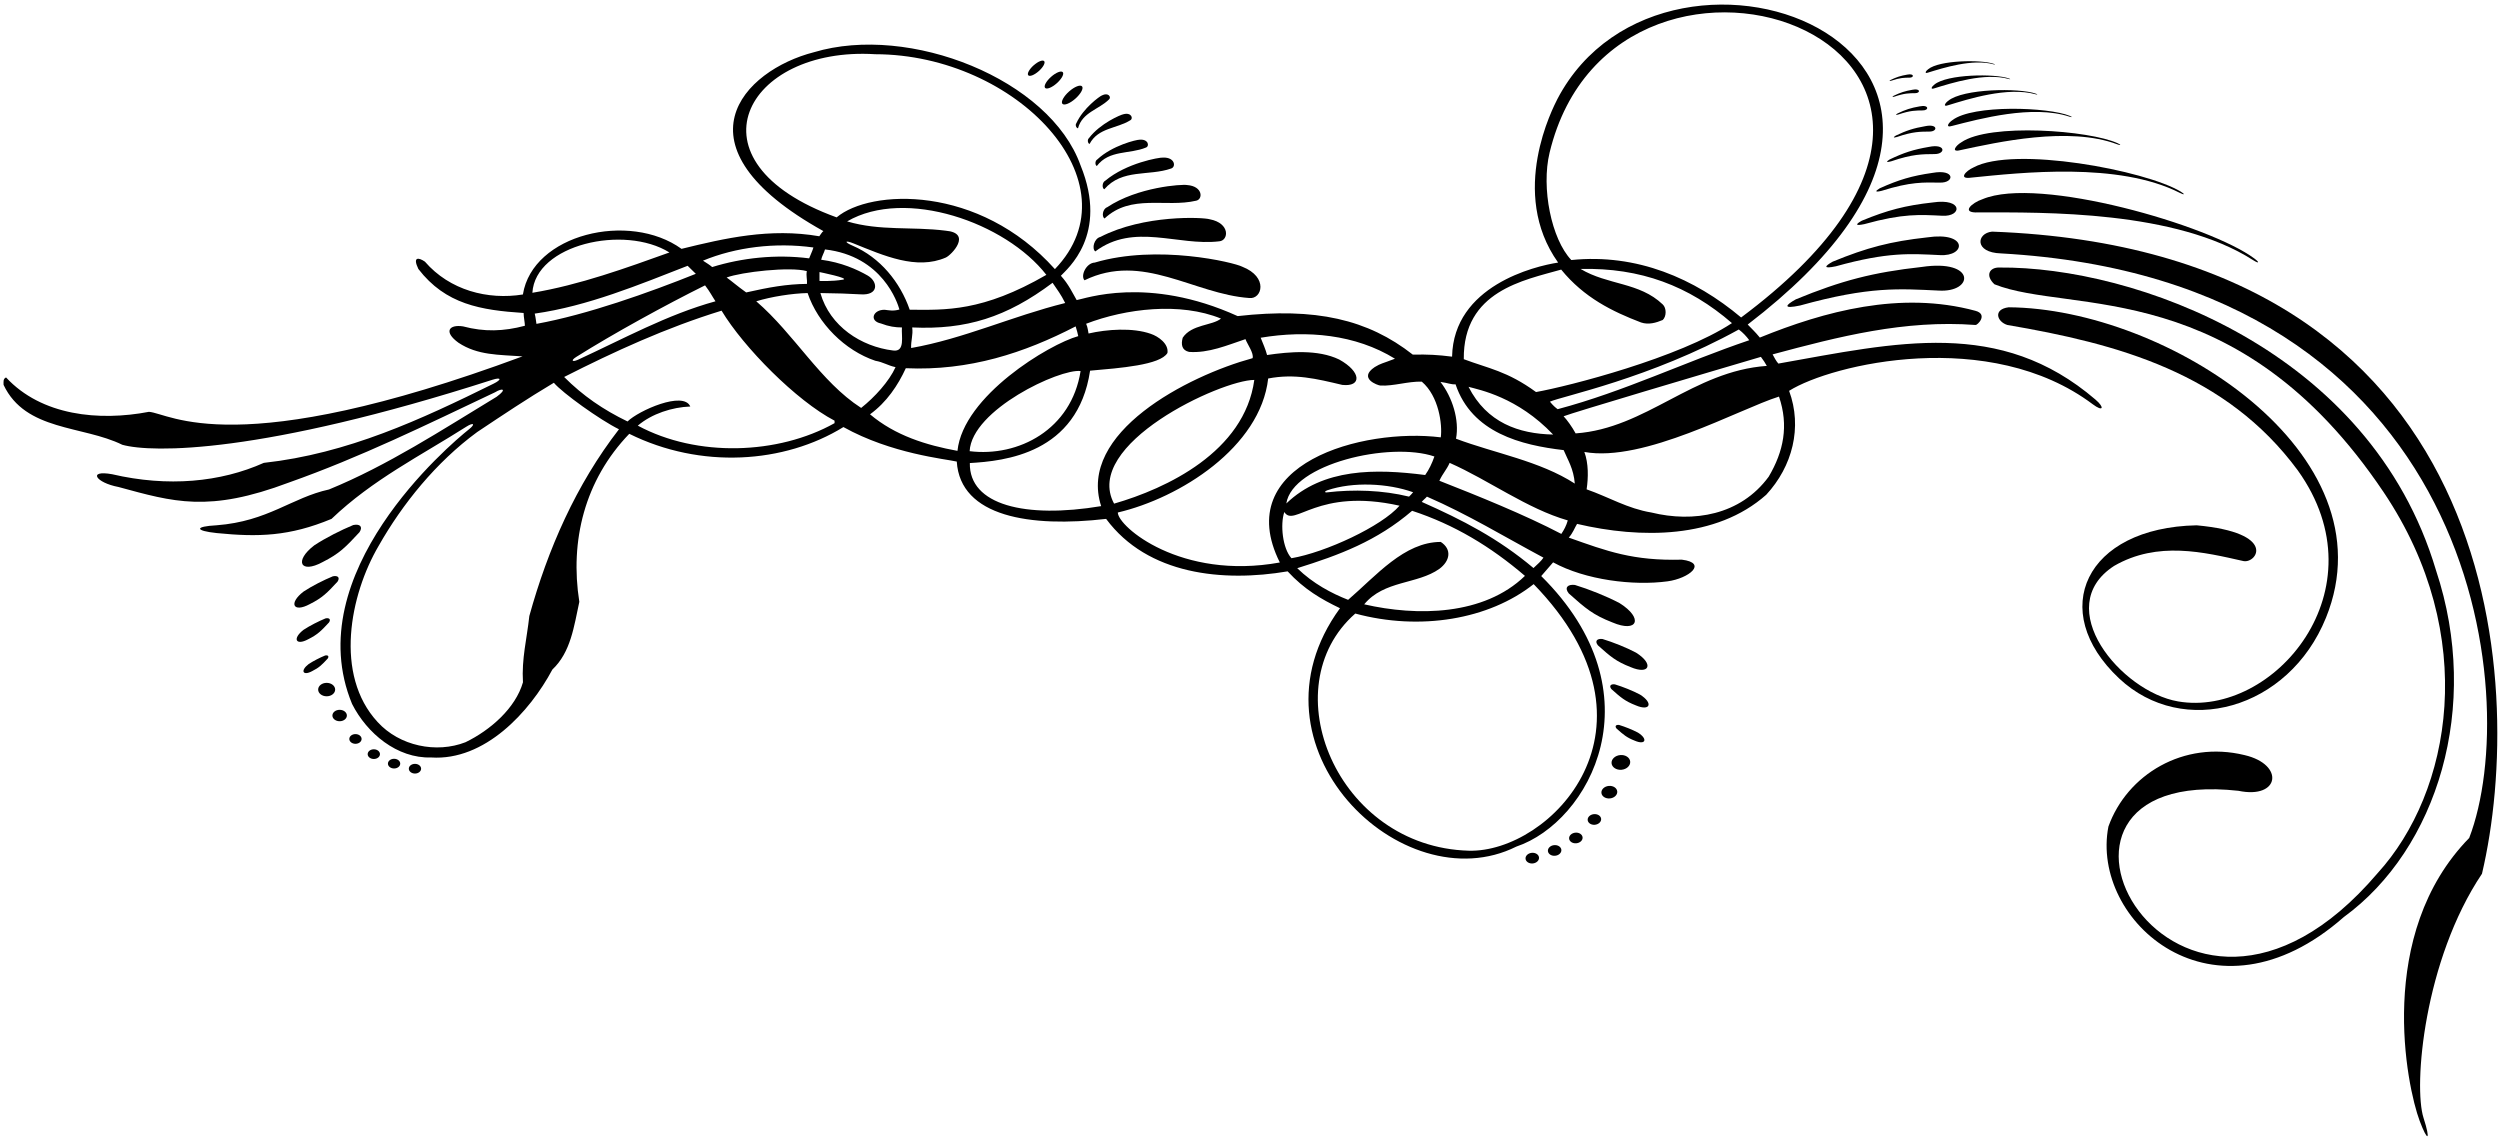 <?xml version="1.0" encoding="UTF-8"?>
<svg xmlns="http://www.w3.org/2000/svg" xmlns:xlink="http://www.w3.org/1999/xlink" width="543pt" height="247pt" viewBox="0 0 543 247" version="1.1">
<g id="surface1">
<path style=" stroke:none;fill-rule:nonzero;fill:rgb(0%,0%,0%);fill-opacity:1;" d="M 454.555 87.812 C 456.801 89.5 457.199 88.559 455.129 86.785 C 434.359 68.992 412.035 74.391 386.258 78.969 C 385.746 78.395 385.359 77.605 385.008 76.973 C 399.332 73.125 413.652 69.43 429.055 70.582 C 429.438 70.738 431.914 68.273 429.055 67.504 C 412.805 63.113 396.254 67.621 382.238 73.32 C 381.148 71.992 380.605 71.551 379.602 70.492 C 455.953 11.973 362.031 -23.805 338.277 21.488 C 337.391 23.273 327.602 41.82 338.426 57.031 C 333.301 57.812 315.707 62.094 315.391 77.465 C 312.164 77.066 310.273 76.965 306.855 77.02 C 297.094 69.363 285.746 66.742 268.816 68.656 C 249.195 59.75 235.465 64.969 233.852 65.176 C 232.984 63.699 232.137 61.781 230.422 59.895 C 231.734 58.461 240.863 51.035 234.703 35.934 C 228.035 17.195 197.504 5.117 176.781 11.344 C 161.531 15.246 145.457 31.621 178.84 50.195 C 178.508 50.418 178.211 51.023 177.949 51.316 C 167.246 49.469 157.422 51.742 148.027 54.051 C 136.676 45.859 115.66 50.871 113.574 63.961 C 105.949 65.191 97.68 63.062 92.289 56.828 C 90.824 55.824 89.605 55.801 90.867 58.418 C 96.797 66.117 104.414 67.363 113.73 67.98 C 113.73 68.828 114.008 70.137 114.008 70.754 C 109.387 71.984 105.191 72.121 100.57 70.891 C 97.539 70.422 96.27 72.051 99.586 74.445 C 103.734 77.195 108.305 77.035 113.492 77.406 C 50.945 100.578 36.891 89.754 32.348 89.449 C 21.492 91.527 9.02 90.297 1.316 81.98 C 0.625 82.285 0.777 82.98 0.777 83.598 C 5.551 93.684 17.949 92.375 26.574 96.609 C 33.035 98.395 56.648 98.648 106.957 82.484 C 108.844 81.879 109.051 82.422 107.203 83.336 C 91.465 91.109 75.488 98.535 57.297 100.535 C 47.902 104.742 36.453 105.828 24.34 103 C 18.945 102.031 20.797 104.836 25.727 105.773 C 37.707 109.027 45.285 111.383 62.746 104.809 C 78.34 99.297 92.652 92.246 107.516 85.207 C 109.121 84.223 110.23 84.453 107.867 86.18 C 95.945 93.41 84.207 101.09 71.465 106.312 C 63.379 108.082 58.238 113.234 47.055 114.09 C 42.16 114.352 42.352 115.285 47.055 115.781 C 56.082 116.68 62.852 116.512 72.004 112.703 C 80.953 104.152 91.41 98.961 101.316 92.66 C 102.828 91.699 103.344 92.07 101.859 93.246 C 97.453 96.75 64.773 124.566 76.469 152.895 C 79.703 159.285 86.25 164.754 93.641 164.523 C 105.27 165.293 115.047 154.668 119.977 145.426 C 123.98 141.652 124.672 136.031 125.828 130.719 C 123.746 117.477 126.973 104.312 136.676 94.223 C 152.203 101.914 170.332 100.691 183.191 92.758 C 193.59 98.57 205.434 99.695 207.809 100.254 C 208.574 112.277 223.844 114.609 240.25 112.703 C 249.258 124.867 265.66 126.484 279.672 124.098 C 283.293 128.023 286.965 130.148 291.047 132.105 C 269.168 162.094 304.574 196.266 329.352 183.879 C 345.219 178.535 360.523 150.66 334.754 125.121 C 335.277 124.527 335.602 124.133 337.336 122.141 C 344.344 125.988 354.773 127.27 362.191 126.266 C 366.852 125.633 370.996 122.266 365.297 121.559 C 354.695 121.836 349.086 119.734 340.738 116.766 C 341.648 115.758 342.02 114.617 342.539 113.789 C 356.32 117.023 372.766 117.09 383.621 107.465 C 389.32 101.305 391.52 92.82 388.594 84.887 C 397.891 79.055 432.141 70.98 454.555 87.812 Z M 379.938 73.895 C 365.844 78.668 352.801 85.027 338.324 88.875 C 337.805 88.5 337.332 88.082 336.641 87.246 C 339.105 86.094 358.434 82.199 377.668 71.566 C 378.59 72.262 379.32 73.047 379.938 73.895 Z M 337.336 94.383 C 329.867 94.23 322.93 91.812 318.965 84.02 C 321.324 84.668 329.598 86.242 337.336 94.383 Z M 336.57 33.16 C 350.996 -26.758 456.5 10.5 378.172 68.957 C 368.086 60.488 355.535 55.02 341.289 56.48 C 336.965 51.93 334.723 40.832 336.57 33.16 Z M 339.09 58.555 C 344.055 64.652 350.203 67.656 356.441 70.043 C 358.059 70.582 359.676 70.121 361.141 69.504 C 361.984 68.734 361.984 66.887 361.141 66.117 C 356.059 61.266 349.234 61.961 343.305 58.418 C 356.316 58.109 366.863 62.098 376.18 70.18 C 364.707 77.727 340.801 83.867 333.625 85.152 C 327.367 80.586 323.246 80.02 317.934 78.016 C 317.777 63.188 330.996 60.867 339.09 58.555 Z M 231.359 65.816 C 219.887 68.664 209.297 73.586 197.898 75.59 C 197.82 74.047 198.359 72.738 198.129 71.121 C 209.836 71.66 218.621 68.922 228.621 61.422 C 229.711 63.062 230.379 63.832 231.359 65.816 Z M 205.367 50.102 C 198.055 49.176 191.168 50.215 183.996 48.086 C 196.664 40.719 218.422 48.324 227.27 59.699 C 213.371 67.742 205.352 67.328 197.59 67.27 C 195.512 61.266 191.148 55.922 185.219 53.379 C 183.285 52.562 183.504 52.105 185.402 52.875 C 191.938 55.516 199.062 58.711 205.43 55.938 C 206.645 55.406 211.266 50.598 205.367 50.102 Z M 190.094 11.777 C 220.836 11.816 247.148 39.734 229.125 58.453 C 212.621 40.035 189.035 41.035 181.719 47.215 C 148.254 35.102 161.934 10.012 190.094 11.777 Z M 179.188 54.176 C 191.719 55.621 194.949 65.793 195.359 67.227 C 193.988 67.617 193.129 67.398 192.164 67.285 C 189.637 67.219 188.688 69.711 191.352 70.262 C 193.062 70.926 194.477 71.121 195.898 71.121 C 195.742 72.969 196.668 76.512 193.973 76.129 C 187.043 75.281 180.266 70.891 178.188 63.652 C 181.438 63.68 184.715 63.801 186.859 63.93 C 190.895 64.234 190.762 61.223 188.5 59.871 C 186.148 58.523 182.734 56.988 178.359 56.414 C 178.531 55.629 178.973 54.938 179.188 54.176 Z M 177.992 59.094 C 177.992 59.094 184.734 60.453 183.082 60.742 C 180.742 61.156 177.992 61.02 177.992 61.02 Z M 176.676 53.754 C 176.328 54.852 176.176 54.977 175.746 56.113 C 168.512 55.191 161.152 56.004 154.684 58.004 C 154.066 57.465 153.641 57.25 152.688 56.617 C 159.773 53.691 168.359 52.602 176.676 53.754 Z M 175.277 61.66 C 170.812 61.703 166.949 62.418 162.07 63.516 C 160.016 62.043 159.094 61.191 157.824 60.273 C 161.059 59.074 171.594 57.875 175.242 58.887 C 175.047 59.934 175.355 60.734 175.277 61.66 Z M 155.402 65.441 C 144.977 68.309 135.348 73.621 125.504 78.152 C 124.227 78.715 123.965 78.277 125.152 77.531 C 133.246 72.438 144.609 66.211 153.137 61.98 C 154.262 63.457 154.637 64.293 155.402 65.441 Z M 149.355 57.73 C 150.102 58.445 150.844 59.219 151.133 59.473 C 140.969 63.555 127.527 68.34 116.516 70.344 C 116.414 69.789 116.371 69.043 116.141 68.117 C 127.613 66.504 138.883 61.812 149.355 57.73 Z M 145.402 54.836 C 136.164 58.145 125.875 61.902 115.633 63.594 C 116.277 53.07 135.609 48.754 145.402 54.836 Z M 114.969 133.801 C 114.438 138.758 113.277 143.039 113.586 148.199 C 111.969 153.82 106.5 158.594 101.109 161.211 C 94.797 163.676 86.789 162.059 82.016 156.824 C 72.543 146.582 76.008 129.18 82.246 118.555 C 87.402 109.469 94.719 100.383 103.652 93.836 C 109.426 89.988 114.367 86.68 120.297 83.137 C 122.113 85.312 130.32 91.211 134.441 93.238 C 125.125 105.254 118.973 119.324 114.969 133.801 Z M 181.266 91.91 C 169.023 98.766 151.402 99.383 138.531 92.449 C 141.613 89.832 146 88.445 149.93 88.293 C 148.465 84.828 138.66 89.203 136.301 91.543 C 131.035 89 126.586 85.949 122.531 81.879 C 133.465 76.332 144.711 71.176 156.723 67.477 C 161.527 75.449 172.941 87.023 181.266 91.371 C 181.266 91.605 181.266 91.758 181.266 91.91 Z M 164.258 65.441 C 167.492 64.438 172.105 63.719 175.414 63.652 C 177.648 70.273 183.5 76.129 190.121 78.359 C 191.895 78.668 192.738 79.359 194.512 79.746 C 193.125 82.824 189.969 86.289 187.043 88.602 C 178.188 82.902 172.574 72.602 164.258 65.441 Z M 188.969 89.988 C 192.586 87.367 195.051 83.672 196.742 79.977 C 210.527 80.594 222.461 76.664 233.629 70.891 C 233.918 71.785 234.062 72.387 234.195 73.008 C 227.914 74.746 209.191 85.992 207.961 97.926 C 201.184 96.695 194.434 94.605 188.969 89.988 Z M 234.703 80.594 C 232.719 93.285 221.234 99.309 210.605 97.996 C 211.066 88.984 230.211 80.031 234.703 80.594 Z M 239.172 109.93 C 222.719 112.68 210.473 109.703 210.648 100.574 C 218.129 100.141 234.066 98.57 236.766 80.512 C 243.254 79.945 252.031 79.285 253.57 76.664 C 253.879 74.664 251.566 73.047 249.949 72.508 C 246.023 71.121 240.438 71.516 236.434 72.438 C 236.297 71.875 236.293 71.176 235.906 70.32 C 244.531 67.008 256.344 65.578 265.195 69.195 C 263.348 70.738 258.805 70.43 256.883 73.355 C 256.469 74.863 256.715 76.094 258.266 76.434 C 262.504 76.742 266.582 74.973 270.512 73.66 C 270.895 74.711 272.391 76.742 272.062 77.797 C 257.906 81.656 234.004 94.004 239.172 109.93 Z M 241.977 109.391 C 235.059 96.52 265.254 82.52 272.434 82.52 C 270.305 98.141 253.34 106.121 241.977 109.391 Z M 242.789 111.316 C 256.266 108.16 273.754 97.148 275.449 82.211 C 281.234 81.098 285.988 82.285 291.531 83.598 C 295.801 84.074 295.73 80.766 290.871 78.086 C 286.25 75.855 280.09 76.387 275.207 77.109 C 274.926 75.988 274.281 74.512 273.82 73.355 C 283.906 71.66 294.41 72.629 302.984 77.914 C 300.078 79.035 300.004 78.879 298.59 79.73 C 294.906 82.195 299.277 83.711 299.816 83.742 C 302.676 83.898 305.781 82.812 308.809 82.891 C 312.535 86.059 313.305 92.234 312.938 94.992 C 296.043 92.883 267.219 100.648 277.98 122.172 C 256.473 126.082 242.789 114.348 242.789 111.316 Z M 279.387 109.355 C 280.73 100.754 301.887 95.859 311.551 99.148 C 311.055 100.59 310.379 102.016 309.551 103.172 C 298.77 101.785 287.395 101.656 279.387 109.355 Z M 306.926 106.914 C 306.773 107.148 306.273 107.637 306.043 107.867 C 300.332 106.457 294.008 106.262 288.195 106.945 C 287.66 107.008 287.699 106.691 288.281 106.492 C 293.887 104.598 301.422 104.957 306.926 106.914 Z M 280.504 121.246 C 278.566 119.113 278.035 113.91 278.953 111.211 C 281.129 114.691 286.039 105.832 303.98 109.836 C 300.129 114.301 287.879 119.992 280.504 121.246 Z M 281.758 123.41 C 290.914 120.555 299.078 117.504 306.711 110.945 C 315.871 113.949 323.75 118.691 331.219 125.082 C 322.289 133.723 307.793 133.898 296.305 131.258 C 300.617 126.023 307.855 126.945 312.629 123.559 C 314.949 121.832 315.402 119.324 312.938 117.707 C 305.008 117.707 298.895 125.051 292.812 130.285 C 289.227 128.879 285.191 126.758 281.758 123.41 Z M 319.02 184.773 C 290.34 183.98 276.148 149.242 294.367 133.262 C 308.406 137.066 323.41 134.57 333.109 126.871 C 363.473 158.145 336.551 185.258 319.02 184.773 Z M 333.074 123.379 C 325.375 116.91 317.66 112.941 308.805 109.016 C 309.078 108.621 309.617 108.254 309.926 107.867 C 318.934 111.793 326.461 116.422 335.238 121.121 C 334.852 121.758 333.832 122.684 333.074 123.379 Z M 339.121 115.965 C 331.191 111.809 320.867 107.652 312.629 104.418 C 313.418 102.734 314.164 102.102 314.863 100.535 C 323.41 104.309 331.668 110.492 340.523 113.035 C 340.203 114.18 339.699 115.102 339.121 115.965 Z M 316.246 95.289 C 317.02 91.211 315.445 86.281 312.867 82.953 C 314.516 83.172 315.145 83.547 316.145 83.469 C 319.688 94.02 330.391 96.688 339.629 97.766 C 340.527 99.93 341.777 101.746 342.047 105.035 C 334.422 100.109 324.641 98.449 316.246 95.289 Z M 342.227 94.133 C 341.434 92.684 340.387 91.238 339.613 90.414 C 341.367 89.688 370.688 80.977 382.469 77.512 C 383.012 78.223 383.434 78.895 383.75 79.473 C 367.676 80.609 357.551 93.055 342.227 94.133 Z M 384.16 103.539 C 378.004 111.934 367.762 113.551 358.676 111.316 C 353.516 110.469 349.465 107.98 344.613 106.285 C 344.996 103.746 345.043 100.629 344.121 98.164 C 357.016 100.512 377.77 88.832 386.395 86.137 C 388.551 92.449 387.395 98.07 384.16 103.539 "/>
<path style=" stroke:none;fill-rule:nonzero;fill:rgb(0%,0%,0%);fill-opacity:1;" d="M 70.047 122.094 C 73.742 120.242 75.086 118.82 78.086 115.586 C 78.887 114.363 78.129 113.738 76.723 114.039 C 74.047 115.145 70.73 116.824 68.27 118.441 C 63.809 121.855 65.262 124.688 70.047 122.094 "/>
<path style=" stroke:none;fill-rule:nonzero;fill:rgb(0%,0%,0%);fill-opacity:1;" d="M 237.785 57.031 C 235.938 57.105 234.629 59.879 235.551 60.879 C 248.18 54.723 259.27 63.883 271.355 64.73 C 274.098 65.043 275.559 60.184 269.828 57.934 C 268.039 56.992 251.367 53 237.785 57.031 "/>
<path style=" stroke:none;fill-rule:nonzero;fill:rgb(0%,0%,0%);fill-opacity:1;" d="M 390.98 66.355 C 406.113 62.152 412.582 62.719 421.059 63.113 C 428.75 63.598 429.277 56.227 417.426 57.98 C 406.785 59.16 399.984 60.938 390.055 65.016 C 387.77 66.289 387.164 67.16 390.98 66.355 "/>
<path style=" stroke:none;fill-rule:nonzero;fill:rgb(0%,0%,0%);fill-opacity:1;" d="M 430.598 43.266 C 428.273 44.031 425.746 46.316 429.695 46.137 C 444.117 46.121 472.527 45.711 489.371 56.5 C 490.645 57.316 490.867 57.059 489.66 56.156 C 480.086 48.98 442.781 38.113 430.598 43.266 "/>
<path style=" stroke:none;fill-rule:nonzero;fill:rgb(0%,0%,0%);fill-opacity:1;" d="M 432.672 50.309 C 429.285 50.652 428.758 54.863 434.609 55.039 C 538.324 60.832 548.047 151.473 536.312 182.004 C 515.844 202.953 522.77 236.066 525.551 243.457 C 527.324 248.18 527.992 247.777 526.395 242.82 C 524.16 235.895 526.492 208.566 539.086 189.777 C 548.844 148.309 543.621 54.383 432.672 50.309 "/>
<path style=" stroke:none;fill-rule:nonzero;fill:rgb(0%,0%,0%);fill-opacity:1;" d="M 529.109 123.902 C 514.797 75.723 463.164 57.852 434.289 58.109 C 432.133 58.031 431.121 59.824 433.199 61.75 C 449.648 68.328 485.938 59.578 517.727 106.906 C 538.652 138.051 532.445 172.07 516.402 189.668 C 472.453 241.266 432.059 165.816 486.188 171.762 C 495.141 173.641 496.309 166.062 487.52 164.008 C 474.281 160.77 462.008 168.227 457.949 179.523 C 453.957 200.004 480.746 224.121 509.078 199.184 C 529.371 184.395 538.945 153.488 529.109 123.902 "/>
<path style=" stroke:none;fill-rule:nonzero;fill:rgb(0%,0%,0%);fill-opacity:1;" d="M 460.262 147.344 C 474.172 160.418 497.102 154.168 505.203 134.168 C 519.703 98.387 470.484 66.992 436.289 66.742 C 432.863 67.16 433.723 69.871 435.984 70.582 C 459.93 74.664 483.441 80.977 499.07 102.152 C 517.656 128.09 493.793 155.922 473.074 152.348 C 460.676 150.207 445.383 131.871 459.18 122.918 C 468.66 117.438 478.719 119.941 487.266 121.863 C 490.16 122.453 494.805 115.727 477.117 114.098 C 452.922 114.586 444.629 132.648 460.262 147.344 "/>
<path style=" stroke:none;fill-rule:nonzero;fill:rgb(0%,0%,0%);fill-opacity:1;" d="M 67.281 131.215 C 70.055 129.828 71.059 128.762 73.312 126.336 C 73.91 125.418 73.344 124.949 72.289 125.176 C 70.281 126.004 67.797 127.262 65.949 128.477 C 62.602 131.035 63.691 133.16 67.281 131.215 "/>
<path style=" stroke:none;fill-rule:nonzero;fill:rgb(0%,0%,0%);fill-opacity:1;" d="M 71.465 135.188 C 71.914 134.496 71.488 134.145 70.699 134.316 C 69.191 134.938 67.328 135.883 65.941 136.789 C 63.434 138.711 64.254 140.305 66.945 138.844 C 69.023 137.805 69.777 137.004 71.465 135.188 "/>
<path style=" stroke:none;fill-rule:nonzero;fill:rgb(0%,0%,0%);fill-opacity:1;" d="M 71.188 143.027 C 71.523 142.512 71.207 142.246 70.613 142.375 C 69.484 142.84 68.086 143.547 67.047 144.23 C 65.164 145.672 65.777 146.867 67.797 145.77 C 69.355 144.992 69.922 144.391 71.188 143.027 "/>
<path style=" stroke:none;fill-rule:nonzero;fill:rgb(0%,0%,0%);fill-opacity:1;" d="M 72.797 149.773 C 72.797 148.969 71.969 148.316 70.949 148.316 C 69.93 148.316 69.102 148.969 69.102 149.773 C 69.102 150.582 69.93 151.234 70.949 151.234 C 71.969 151.234 72.797 150.582 72.797 149.773 "/>
<path style=" stroke:none;fill-rule:nonzero;fill:rgb(0%,0%,0%);fill-opacity:1;" d="M 73.77 154.172 C 72.902 154.172 72.199 154.727 72.199 155.414 C 72.199 156.098 72.902 156.652 73.77 156.652 C 74.637 156.652 75.34 156.098 75.34 155.414 C 75.34 154.727 74.637 154.172 73.77 154.172 "/>
<path style=" stroke:none;fill-rule:nonzero;fill:rgb(0%,0%,0%);fill-opacity:1;" d="M 77.207 159.445 C 76.469 159.445 75.871 159.918 75.871 160.5 C 75.871 161.082 76.469 161.555 77.207 161.555 C 77.945 161.555 78.539 161.082 78.539 160.5 C 78.539 159.918 77.945 159.445 77.207 159.445 "/>
<path style=" stroke:none;fill-rule:nonzero;fill:rgb(0%,0%,0%);fill-opacity:1;" d="M 81.195 162.746 C 80.457 162.746 79.859 163.219 79.859 163.801 C 79.859 164.383 80.457 164.852 81.195 164.852 C 81.93 164.852 82.527 164.383 82.527 163.801 C 82.527 163.219 81.93 162.746 81.195 162.746 "/>
<path style=" stroke:none;fill-rule:nonzero;fill:rgb(0%,0%,0%);fill-opacity:1;" d="M 85.594 164.809 C 84.855 164.809 84.258 165.281 84.258 165.863 C 84.258 166.445 84.855 166.914 85.594 166.914 C 86.332 166.914 86.93 166.445 86.93 165.863 C 86.93 165.281 86.332 164.809 85.594 164.809 "/>
<path style=" stroke:none;fill-rule:nonzero;fill:rgb(0%,0%,0%);fill-opacity:1;" d="M 90.133 165.91 C 89.395 165.91 88.797 166.379 88.797 166.961 C 88.797 167.543 89.395 168.016 90.133 168.016 C 90.867 168.016 91.465 167.543 91.465 166.961 C 91.465 166.379 90.867 165.91 90.133 165.91 "/>
<path style=" stroke:none;fill-rule:nonzero;fill:rgb(0%,0%,0%);fill-opacity:1;" d="M 239.004 51.461 C 237.652 51.777 237.078 54.004 237.898 54.609 C 246.336 48.297 255.793 53.488 264.816 52.414 C 266.879 52.258 267.273 48.473 262.734 47.621 C 261.285 47.18 248.441 46.582 239.004 51.461 "/>
<path style=" stroke:none;fill-rule:nonzero;fill:rgb(0%,0%,0%);fill-opacity:1;" d="M 239.91 47.453 C 245.68 42.051 253.156 45.141 259.797 43.594 C 261.32 43.305 261.301 40.453 257.848 40.191 C 256.73 39.98 247.105 40.598 240.473 45.016 C 239.492 45.359 239.246 47.066 239.91 47.453 "/>
<path style=" stroke:none;fill-rule:nonzero;fill:rgb(0%,0%,0%);fill-opacity:1;" d="M 239.852 41.113 C 243.711 36.609 249.535 38.301 254.359 36.605 C 255.473 36.266 255.227 34.141 252.629 34.227 C 251.777 34.164 244.652 35.41 240.07 39.246 C 239.367 39.586 239.324 40.879 239.852 41.113 "/>
<path style=" stroke:none;fill-rule:nonzero;fill:rgb(0%,0%,0%);fill-opacity:1;" d="M 238.234 36.051 C 240.926 32.512 245.363 33.527 248.902 32.047 C 249.719 31.746 249.441 30.164 247.504 30.344 C 246.863 30.332 241.586 31.574 238.316 34.645 C 237.805 34.93 237.828 35.898 238.234 36.051 "/>
<path style=" stroke:none;fill-rule:nonzero;fill:rgb(0%,0%,0%);fill-opacity:1;" d="M 236.52 30.004 C 236.109 30.332 236.273 31.188 236.656 31.262 C 238.516 27.719 242.605 27.953 245.52 26.109 C 246.203 25.719 245.719 24.355 244.023 24.809 C 243.453 24.895 238.953 26.789 236.52 30.004 "/>
<path style=" stroke:none;fill-rule:nonzero;fill:rgb(0%,0%,0%);fill-opacity:1;" d="M 234.145 27.859 C 235.07 24.383 238.707 23.773 240.902 21.574 C 241.422 21.098 240.727 19.996 239.328 20.73 C 238.848 20.918 235.273 23.477 233.773 26.781 C 233.48 27.152 233.797 27.871 234.145 27.859 "/>
<path style=" stroke:none;fill-rule:nonzero;fill:rgb(0%,0%,0%);fill-opacity:1;" d="M 230.754 22.547 C 231.137 22.973 232.398 22.473 233.574 21.426 C 234.754 20.379 235.398 19.184 235.02 18.758 C 234.637 18.328 233.375 18.828 232.195 19.875 C 231.02 20.922 230.375 22.117 230.754 22.547 "/>
<path style=" stroke:none;fill-rule:nonzero;fill:rgb(0%,0%,0%);fill-opacity:1;" d="M 229.535 18.082 C 230.594 17.141 231.176 16.062 230.836 15.68 C 230.492 15.293 229.355 15.746 228.297 16.688 C 227.234 17.629 226.656 18.703 226.996 19.09 C 227.34 19.477 228.477 19.023 229.535 18.082 "/>
<path style=" stroke:none;fill-rule:nonzero;fill:rgb(0%,0%,0%);fill-opacity:1;" d="M 225.621 15.445 C 226.578 14.598 227.102 13.629 226.793 13.281 C 226.484 12.938 225.461 13.344 224.508 14.191 C 223.555 15.035 223.031 16.008 223.34 16.352 C 223.648 16.699 224.672 16.293 225.621 15.445 "/>
<path style=" stroke:none;fill-rule:nonzero;fill:rgb(0%,0%,0%);fill-opacity:1;" d="M 351.781 131.004 C 348.918 129.484 345.117 127.984 342.07 127.051 C 340.5 126.863 339.734 127.629 340.734 128.887 C 344.355 132.121 345.973 133.539 350.207 135.188 C 355.715 137.539 357.016 134.289 351.781 131.004 "/>
<path style=" stroke:none;fill-rule:nonzero;fill:rgb(0%,0%,0%);fill-opacity:1;" d="M 354.172 144.895 C 358.301 146.656 359.277 144.219 355.352 141.758 C 353.203 140.617 350.352 139.492 348.066 138.793 C 346.891 138.652 346.316 139.223 347.066 140.168 C 349.781 142.594 350.992 143.66 354.172 144.895 "/>
<path style=" stroke:none;fill-rule:nonzero;fill:rgb(0%,0%,0%);fill-opacity:1;" d="M 356.211 150.863 C 354.598 150.008 352.461 149.164 350.746 148.641 C 349.863 148.535 349.434 148.965 349.996 149.672 C 352.031 151.492 352.941 152.289 355.324 153.215 C 358.422 154.539 359.152 152.711 356.211 150.863 "/>
<path style=" stroke:none;fill-rule:nonzero;fill:rgb(0%,0%,0%);fill-opacity:1;" d="M 355.766 159.125 C 354.555 158.484 352.953 157.852 351.664 157.457 C 351.004 157.379 350.684 157.699 351.102 158.23 C 352.633 159.594 353.312 160.195 355.102 160.891 C 357.422 161.883 357.973 160.512 355.766 159.125 "/>
<path style=" stroke:none;fill-rule:nonzero;fill:rgb(0%,0%,0%);fill-opacity:1;" d="M 351.906 164 C 350.789 164.105 349.949 164.906 350.031 165.785 C 350.117 166.668 351.09 167.297 352.207 167.195 C 353.324 167.09 354.16 166.289 354.078 165.406 C 353.996 164.527 353.023 163.895 351.906 164 "/>
<path style=" stroke:none;fill-rule:nonzero;fill:rgb(0%,0%,0%);fill-opacity:1;" d="M 349.422 170.703 C 348.469 170.793 347.758 171.473 347.828 172.223 C 347.898 172.973 348.727 173.508 349.676 173.418 C 350.625 173.328 351.336 172.648 351.266 171.898 C 351.195 171.148 350.371 170.613 349.422 170.703 "/>
<path style=" stroke:none;fill-rule:nonzero;fill:rgb(0%,0%,0%);fill-opacity:1;" d="M 346.195 176.832 C 345.391 176.906 344.781 177.484 344.844 178.121 C 344.902 178.758 345.605 179.215 346.41 179.141 C 347.219 179.062 347.824 178.484 347.766 177.848 C 347.707 177.211 347.004 176.754 346.195 176.832 "/>
<path style=" stroke:none;fill-rule:nonzero;fill:rgb(0%,0%,0%);fill-opacity:1;" d="M 342.168 180.852 C 341.359 180.93 340.754 181.508 340.812 182.145 C 340.871 182.781 341.574 183.238 342.383 183.16 C 343.191 183.086 343.797 182.508 343.738 181.871 C 343.676 181.234 342.973 180.777 342.168 180.852 "/>
<path style=" stroke:none;fill-rule:nonzero;fill:rgb(0%,0%,0%);fill-opacity:1;" d="M 337.559 183.562 C 336.754 183.641 336.145 184.219 336.207 184.855 C 336.266 185.492 336.969 185.949 337.777 185.871 C 338.582 185.797 339.188 185.219 339.129 184.582 C 339.07 183.945 338.367 183.488 337.559 183.562 "/>
<path style=" stroke:none;fill-rule:nonzero;fill:rgb(0%,0%,0%);fill-opacity:1;" d="M 332.703 185.234 C 331.895 185.309 331.289 185.887 331.348 186.523 C 331.41 187.16 332.113 187.617 332.918 187.543 C 333.727 187.465 334.332 186.887 334.273 186.25 C 334.215 185.613 333.512 185.156 332.703 185.234 "/>
<path style=" stroke:none;fill-rule:nonzero;fill:rgb(0%,0%,0%);fill-opacity:1;" d="M 398.746 57.84 C 410.098 54.688 414.949 55.109 421.305 55.406 C 427.074 55.77 427.473 50.242 418.582 51.559 C 410.602 52.441 405.504 53.773 398.051 56.836 C 396.34 57.789 395.883 58.445 398.746 57.84 "/>
<path style=" stroke:none;fill-rule:nonzero;fill:rgb(0%,0%,0%);fill-opacity:1;" d="M 404.918 48.684 C 413.43 46.316 417.07 46.637 421.836 46.859 C 426.164 47.133 426.461 42.984 419.797 43.973 C 413.809 44.633 409.984 45.633 404.398 47.93 C 403.109 48.645 402.77 49.137 404.918 48.684 "/>
<path style=" stroke:none;fill-rule:nonzero;fill:rgb(0%,0%,0%);fill-opacity:1;" d="M 421.332 39.664 C 424.582 39.762 424.703 36.648 419.73 37.551 C 415.258 38.191 412.414 39.035 408.285 40.895 C 407.34 41.461 407.094 41.84 408.695 41.445 C 415.016 39.465 417.754 39.613 421.332 39.664 "/>
<path style=" stroke:none;fill-rule:nonzero;fill:rgb(0%,0%,0%);fill-opacity:1;" d="M 410.746 35.043 C 415.449 33.438 417.504 33.496 420.188 33.465 C 422.625 33.477 422.656 31.141 418.945 31.91 C 415.605 32.48 413.492 33.164 410.43 34.637 C 409.73 35.082 409.555 35.367 410.746 35.043 "/>
<path style=" stroke:none;fill-rule:nonzero;fill:rgb(0%,0%,0%);fill-opacity:1;" d="M 418.148 27.41 C 415.645 27.836 414.059 28.352 411.762 29.453 C 411.238 29.789 411.105 30.004 412 29.758 C 415.527 28.555 417.066 28.602 419.078 28.578 C 420.91 28.586 420.934 26.832 418.148 27.41 "/>
<path style=" stroke:none;fill-rule:nonzero;fill:rgb(0%,0%,0%);fill-opacity:1;" d="M 412.312 24.871 C 414.961 23.969 416.113 24.004 417.625 23.984 C 418.996 23.992 419.016 22.676 416.926 23.109 C 415.047 23.43 413.859 23.816 412.137 24.645 C 411.742 24.895 411.645 25.055 412.312 24.871 "/>
<path style=" stroke:none;fill-rule:nonzero;fill:rgb(0%,0%,0%);fill-opacity:1;" d="M 411.312 20.797 C 410.977 21.012 410.895 21.148 411.465 20.992 C 413.711 20.223 414.691 20.254 415.977 20.238 C 417.145 20.242 417.156 19.125 415.383 19.496 C 413.785 19.766 412.773 20.094 411.312 20.797 "/>
<path style=" stroke:none;fill-rule:nonzero;fill:rgb(0%,0%,0%);fill-opacity:1;" d="M 410.773 17.531 C 412.758 16.855 413.625 16.883 414.758 16.867 C 415.785 16.871 415.801 15.887 414.234 16.211 C 412.824 16.453 411.934 16.742 410.641 17.363 C 410.348 17.551 410.273 17.672 410.773 17.531 "/>
<path style=" stroke:none;fill-rule:nonzero;fill:rgb(0%,0%,0%);fill-opacity:1;" d="M 428.637 36.371 C 426.957 37.113 425.238 39.004 428.172 38.578 C 438.938 37.504 460.109 35.098 473.477 41.902 C 474.488 42.418 474.637 42.211 473.668 41.625 C 465.992 36.977 437.348 31.621 428.637 36.371 "/>
<path style=" stroke:none;fill-rule:nonzero;fill:rgb(0%,0%,0%);fill-opacity:1;" d="M 425.98 30.922 C 424.789 31.613 423.664 33.164 425.816 32.605 C 433.754 30.914 449.336 27.375 459.863 31.344 C 460.66 31.645 460.754 31.48 459.984 31.121 C 453.879 28.293 432.082 26.664 425.98 30.922 "/>
<path style=" stroke:none;fill-rule:nonzero;fill:rgb(0%,0%,0%);fill-opacity:1;" d="M 424.09 26.078 C 423.223 26.633 422.426 27.828 424.023 27.344 C 429.914 25.828 441.484 22.691 449.496 25.34 C 450.102 25.539 450.164 25.414 449.578 25.172 C 444.914 23.238 428.531 22.695 424.09 26.078 "/>
<path style=" stroke:none;fill-rule:nonzero;fill:rgb(0%,0%,0%);fill-opacity:1;" d="M 423.129 21.914 C 422.496 22.359 421.941 23.285 423.121 22.863 C 427.48 21.527 436.039 18.773 442.137 20.48 C 442.598 20.609 442.641 20.512 442.191 20.348 C 438.629 19.062 426.336 19.227 423.129 21.914 "/>
<path style=" stroke:none;fill-rule:nonzero;fill:rgb(0%,0%,0%);fill-opacity:1;" d="M 420.145 18.375 C 419.609 18.754 419.137 19.539 420.141 19.184 C 423.848 18.047 431.121 15.707 436.301 17.156 C 436.695 17.266 436.73 17.184 436.352 17.047 C 433.324 15.953 422.875 16.09 420.145 18.375 "/>
<path style=" stroke:none;fill-rule:nonzero;fill:rgb(0%,0%,0%);fill-opacity:1;" d="M 418.773 15.766 C 422.047 14.762 428.465 12.699 433.035 13.977 C 433.383 14.074 433.414 14 433.078 13.879 C 430.406 12.914 421.188 13.035 418.781 15.051 C 418.305 15.387 417.891 16.082 418.773 15.766 "/>
</g>
</svg>
